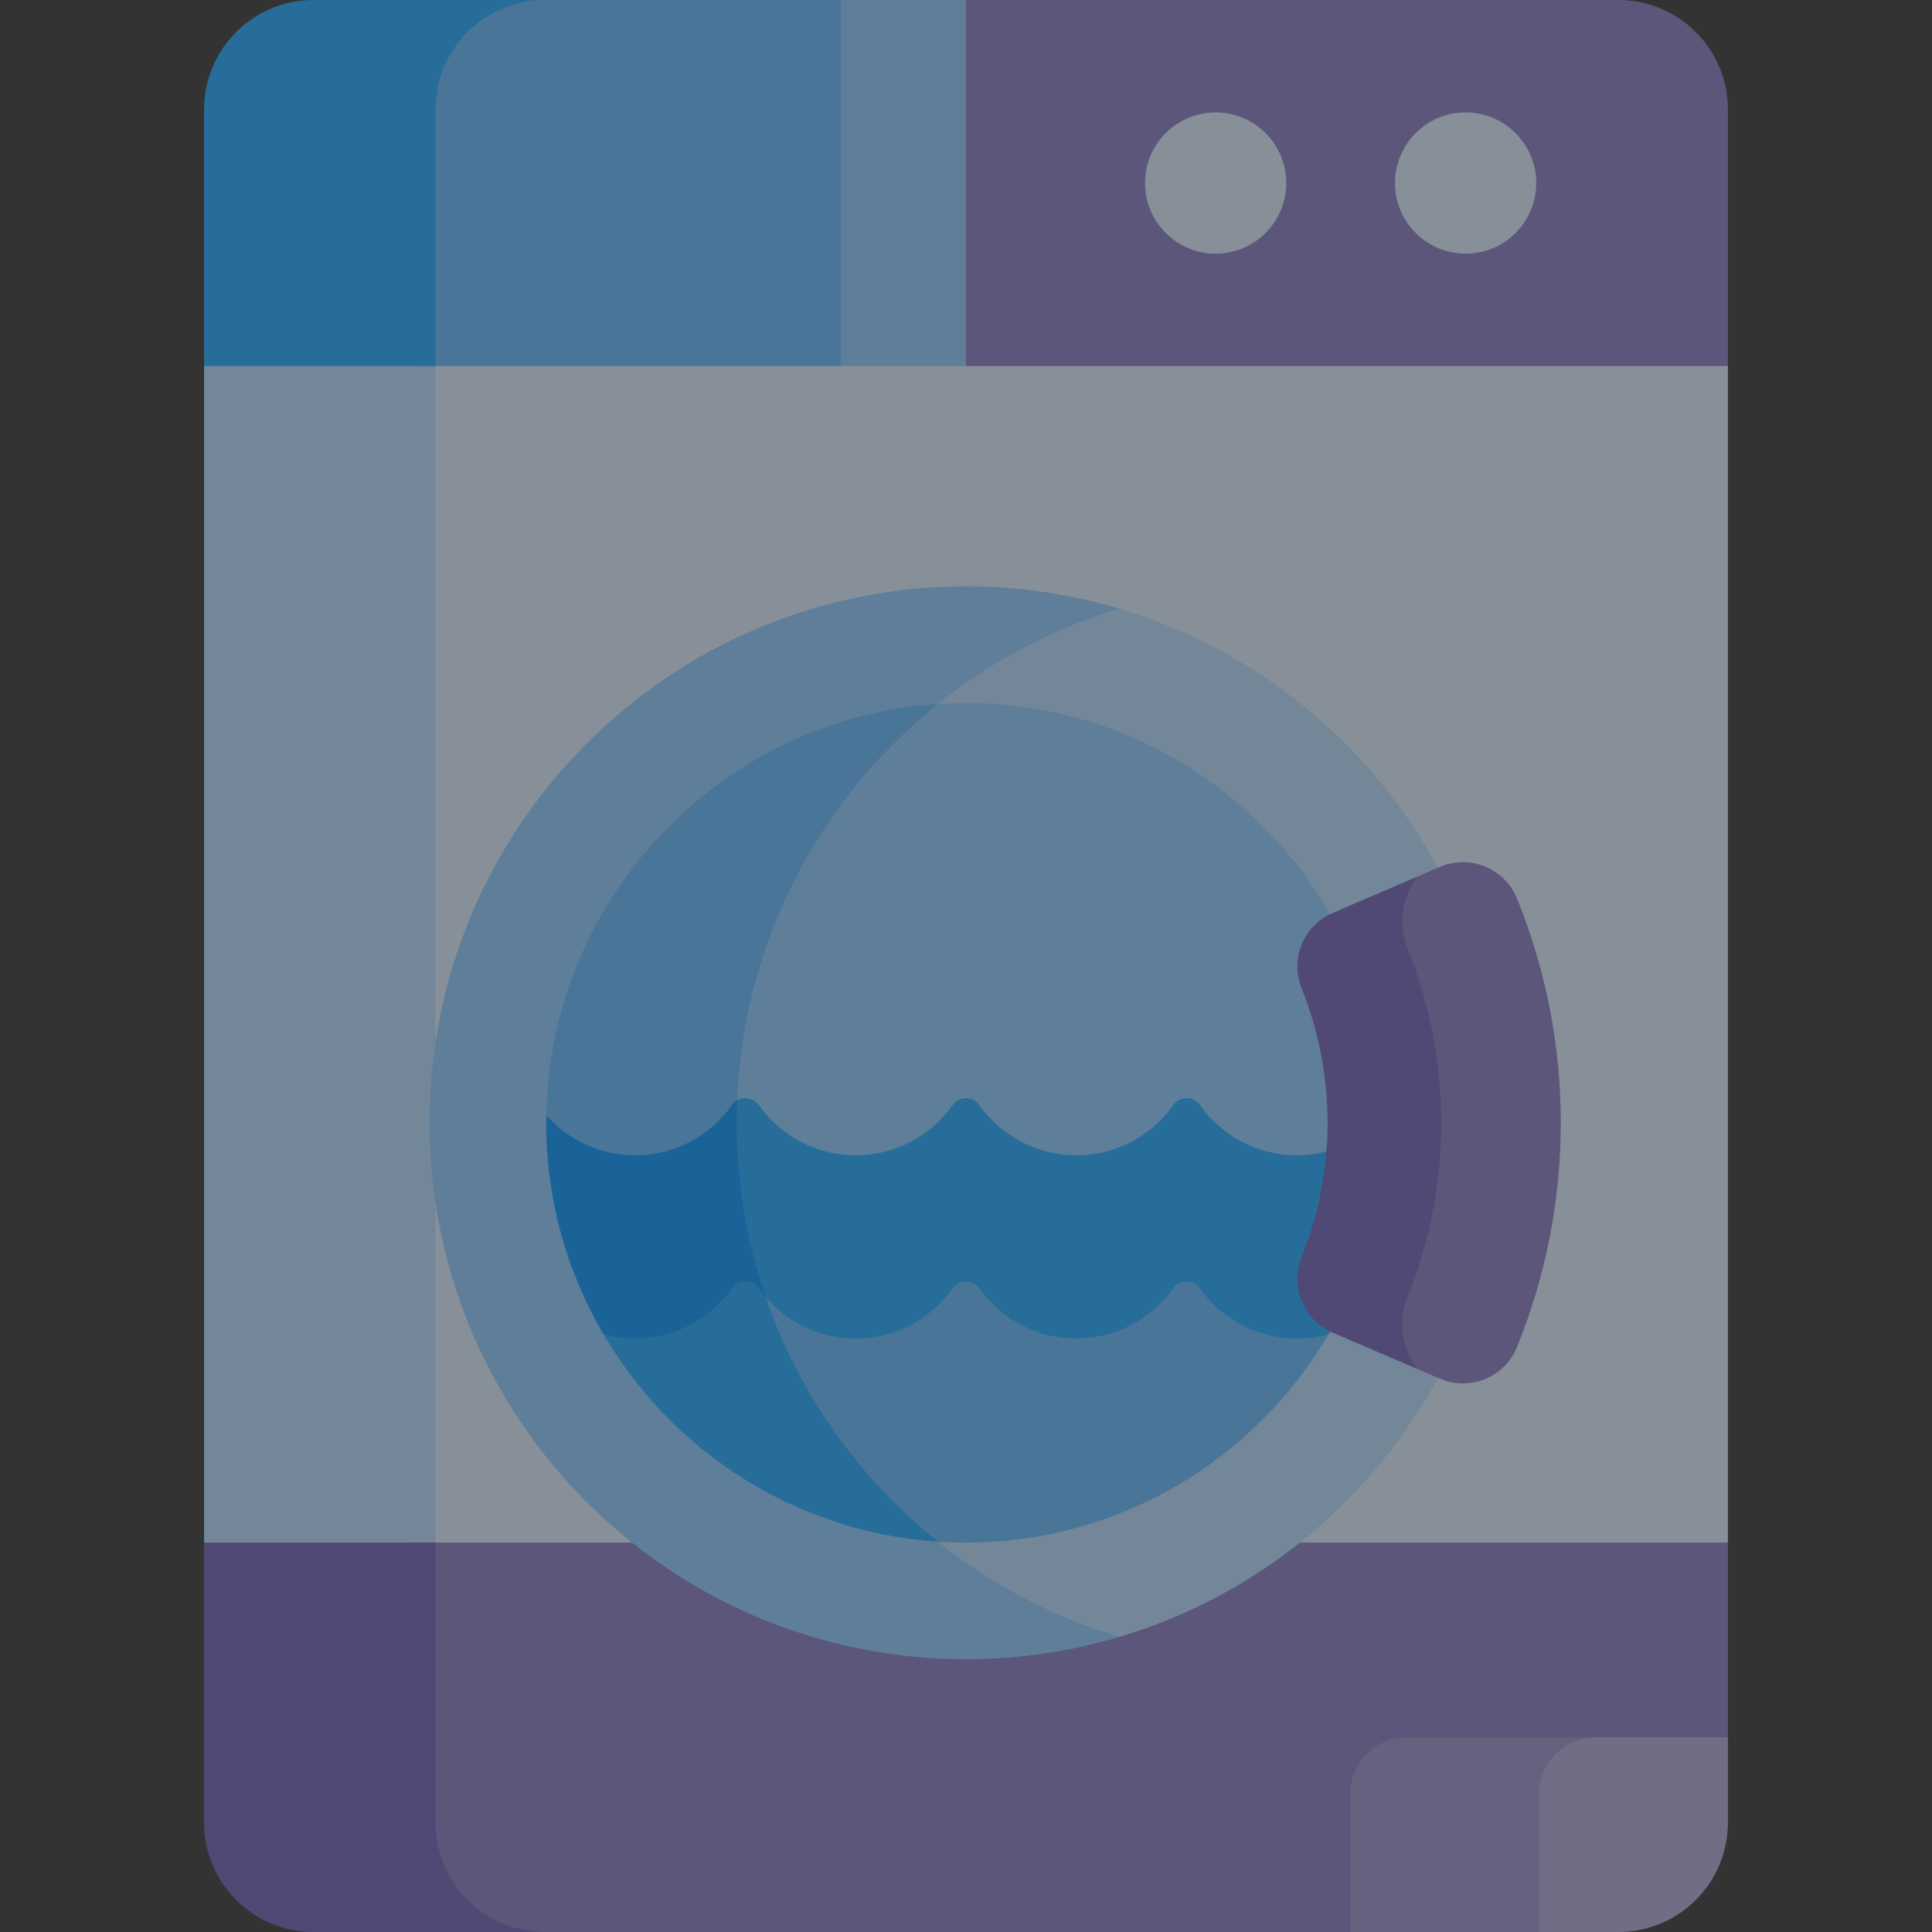 <svg width="100" height="100" viewBox="0 0 100 100" fill="none" xmlns="http://www.w3.org/2000/svg">
<rect x="0" y="0" width="100" height="100" fill="#333333" stroke="none"/>
<g opacity="0.5" clip-path="url(#clip0)">
<path d="M86.881 17.28H21.254V81.129H87.351L89.436 79.846V18.947L86.881 17.28Z" fill="#DBEDFF"/>
<path d="M22.541 18.947L25.083 17.28H13.105L10.563 18.947V79.846L12.368 81.129H24.345L22.541 79.846V18.947Z" fill="#B5DCFF"/>
<path d="M83.769 0H50L49.326 0.982V18.42L50 18.948H89.437V5.668C89.436 2.538 86.899 0 83.769 0V0Z" fill="#8479C2"/>
<path d="M21.254 79.846V95.952L24.913 100H69.876L70.475 99.414V92.674L72.336 90.536H88.759L89.436 89.923V79.846H21.254Z" fill="#8479C2"/>
<path d="M22.541 94.332V79.846H10.563V94.332C10.563 97.462 13.101 100 16.231 100H28.209C25.078 100 22.541 97.462 22.541 94.332Z" fill="#6E60B8"/>
<path d="M68.852 67.179L70.651 57.521L68.852 49.205L73.968 46.522L74.432 44.913C70.964 38.508 65.05 33.625 57.945 31.506H55.409L46.657 37.065L36.043 47.629L34.596 63.552L40.089 74.892L52.509 83.846L57.945 84.725C65.05 82.607 70.964 77.723 74.432 71.319L73.968 69.661L68.852 67.179Z" fill="#B5DCFF"/>
<path d="M38.129 58.116C38.129 45.544 46.484 34.926 57.945 31.506C55.427 30.756 52.761 30.349 50 30.349C34.665 30.349 22.233 42.781 22.233 58.116C22.233 73.451 34.665 85.882 50 85.882C52.761 85.882 55.427 85.476 57.945 84.725C46.485 81.306 38.129 70.687 38.129 58.116Z" fill="#8BCAFF"/>
<path d="M43.517 0H24.817L21.254 3.866V18.948H43.517L44.645 17.95V0.999L43.517 0Z" fill="#60B9FE"/>
<path d="M28.209 0H16.231C13.101 0 10.563 2.538 10.563 5.668V18.948H22.541V5.668C22.541 2.538 25.078 0 28.209 0V0Z" fill="#1CA8FF"/>
<path d="M68.852 47.316C65.099 40.79 58.054 36.386 50 36.386C49.513 36.386 49.029 36.404 48.55 36.435L47.009 36.831L39.799 44.141L36.396 58.686L36.995 60.707H67.149L68.622 59.949C68.914 56.981 68.496 53.957 67.368 51.155C66.774 49.677 67.433 48.004 68.852 47.316Z" fill="#8BCAFF"/>
<path d="M38.129 58.116C38.129 49.344 42.198 41.523 48.55 36.435C37.37 37.175 28.476 46.408 28.275 57.724L29.453 60.707H38.25C38.171 59.854 38.129 58.99 38.129 58.116Z" fill="#60B9FE"/>
<path d="M67.733 66.139L69.343 60.43L68.649 59.606C68.162 59.73 67.652 59.797 67.126 59.797C65.053 59.797 63.219 58.769 62.107 57.196C61.771 56.721 61.064 56.72 60.728 57.196C59.616 58.77 57.783 59.797 55.709 59.797C53.635 59.797 51.802 58.769 50.69 57.196C50.353 56.721 49.647 56.721 49.311 57.196C48.198 58.77 46.365 59.797 44.291 59.797C42.217 59.797 40.384 58.769 39.272 57.196C38.936 56.721 38.229 56.72 37.893 57.196C37.484 57.775 36.976 58.279 36.396 58.686L39.828 70.264H67.149L68.766 69.058C68.794 69.01 68.824 68.964 68.852 68.915L68.538 67.975L67.733 66.139Z" fill="#1CA8FF"/>
<path d="M38.129 58.115C38.129 57.728 38.139 57.344 38.154 56.96C38.056 57.019 37.965 57.094 37.893 57.196C36.78 58.769 34.947 59.797 32.874 59.797C31.043 59.797 29.4 58.995 28.275 57.724C28.272 57.854 28.27 57.985 28.27 58.115C28.27 62.103 29.35 65.842 31.232 69.058L32.824 70.264H40.922C39.133 66.594 38.129 62.473 38.129 58.115Z" fill="#0094FD"/>
<path d="M67.126 69.283C65.053 69.283 63.22 68.255 62.107 66.682C61.771 66.206 61.064 66.206 60.728 66.682C59.616 68.255 57.783 69.283 55.709 69.283C53.635 69.283 51.802 68.255 50.69 66.682C50.353 66.206 49.647 66.206 49.311 66.682C48.198 68.255 46.365 69.283 44.291 69.283C42.217 69.283 40.384 68.255 39.272 66.682C39.121 66.469 38.896 66.357 38.663 66.335L40.922 73.953L46.757 78.992L48.551 79.798C49.03 79.83 49.513 79.846 50 79.846C57.994 79.846 64.993 75.506 68.766 69.059C68.244 69.203 67.695 69.283 67.126 69.283Z" fill="#60B9FE"/>
<path d="M39.627 67.133C39.503 66.988 39.383 66.839 39.272 66.682C38.936 66.206 38.229 66.206 37.893 66.682C36.78 68.255 34.947 69.283 32.874 69.283C32.305 69.283 31.755 69.203 31.233 69.058C34.776 75.113 41.165 79.309 48.551 79.798C44.484 76.54 41.354 72.164 39.627 67.133Z" fill="#1CA8FF"/>
<path d="M62.921 13.129C64.94 13.129 66.577 11.492 66.577 9.474C66.577 7.455 64.94 5.818 62.921 5.818C60.903 5.818 59.266 7.455 59.266 9.474C59.266 11.492 60.903 13.129 62.921 13.129Z" fill="#DBEDFF"/>
<path d="M75.86 13.129C77.879 13.129 79.516 11.492 79.516 9.474C79.516 7.455 77.879 5.818 75.86 5.818C73.842 5.818 72.205 7.455 72.205 9.474C72.205 11.492 73.842 13.129 75.86 13.129Z" fill="#DBEDFF"/>
<path d="M43.518 0H50V18.948H43.518V0Z" fill="#8BCAFF"/>
<path d="M80.981 89.923L79.076 91.567V99.238L79.656 100H83.769C86.899 100 89.437 97.462 89.437 94.332V89.923H80.981Z" fill="#AEA7D7"/>
<path d="M82.599 89.923H72.819C71.193 89.923 69.876 91.24 69.876 92.866V100H79.656V92.866C79.656 91.24 80.974 89.923 82.599 89.923Z" fill="#9790CC"/>
<path d="M78.517 46.505C77.879 44.941 76.082 44.205 74.531 44.87L73.345 45.38L72.059 46.623L71.657 49.205V69.208L73.345 70.852L74.531 71.361C76.084 72.028 77.88 71.29 78.517 69.727C81.54 62.308 81.546 53.939 78.517 46.505Z" fill="#8479C2"/>
<path d="M72.864 67.093C75.18 61.34 75.174 54.88 72.864 49.139C72.343 47.843 72.572 46.431 73.345 45.38L68.978 47.255C67.471 47.902 66.756 49.633 67.368 51.155C69.16 55.607 69.164 60.616 67.368 65.078C66.756 66.599 67.471 68.331 68.978 68.978L73.345 70.853C72.572 69.801 72.343 68.389 72.864 67.093Z" fill="#6E60B8"/>
</g>
<defs>
<clipPath id="clip0">
<rect width="100" height="100" fill="white"/>
</clipPath>
</defs>
</svg>
